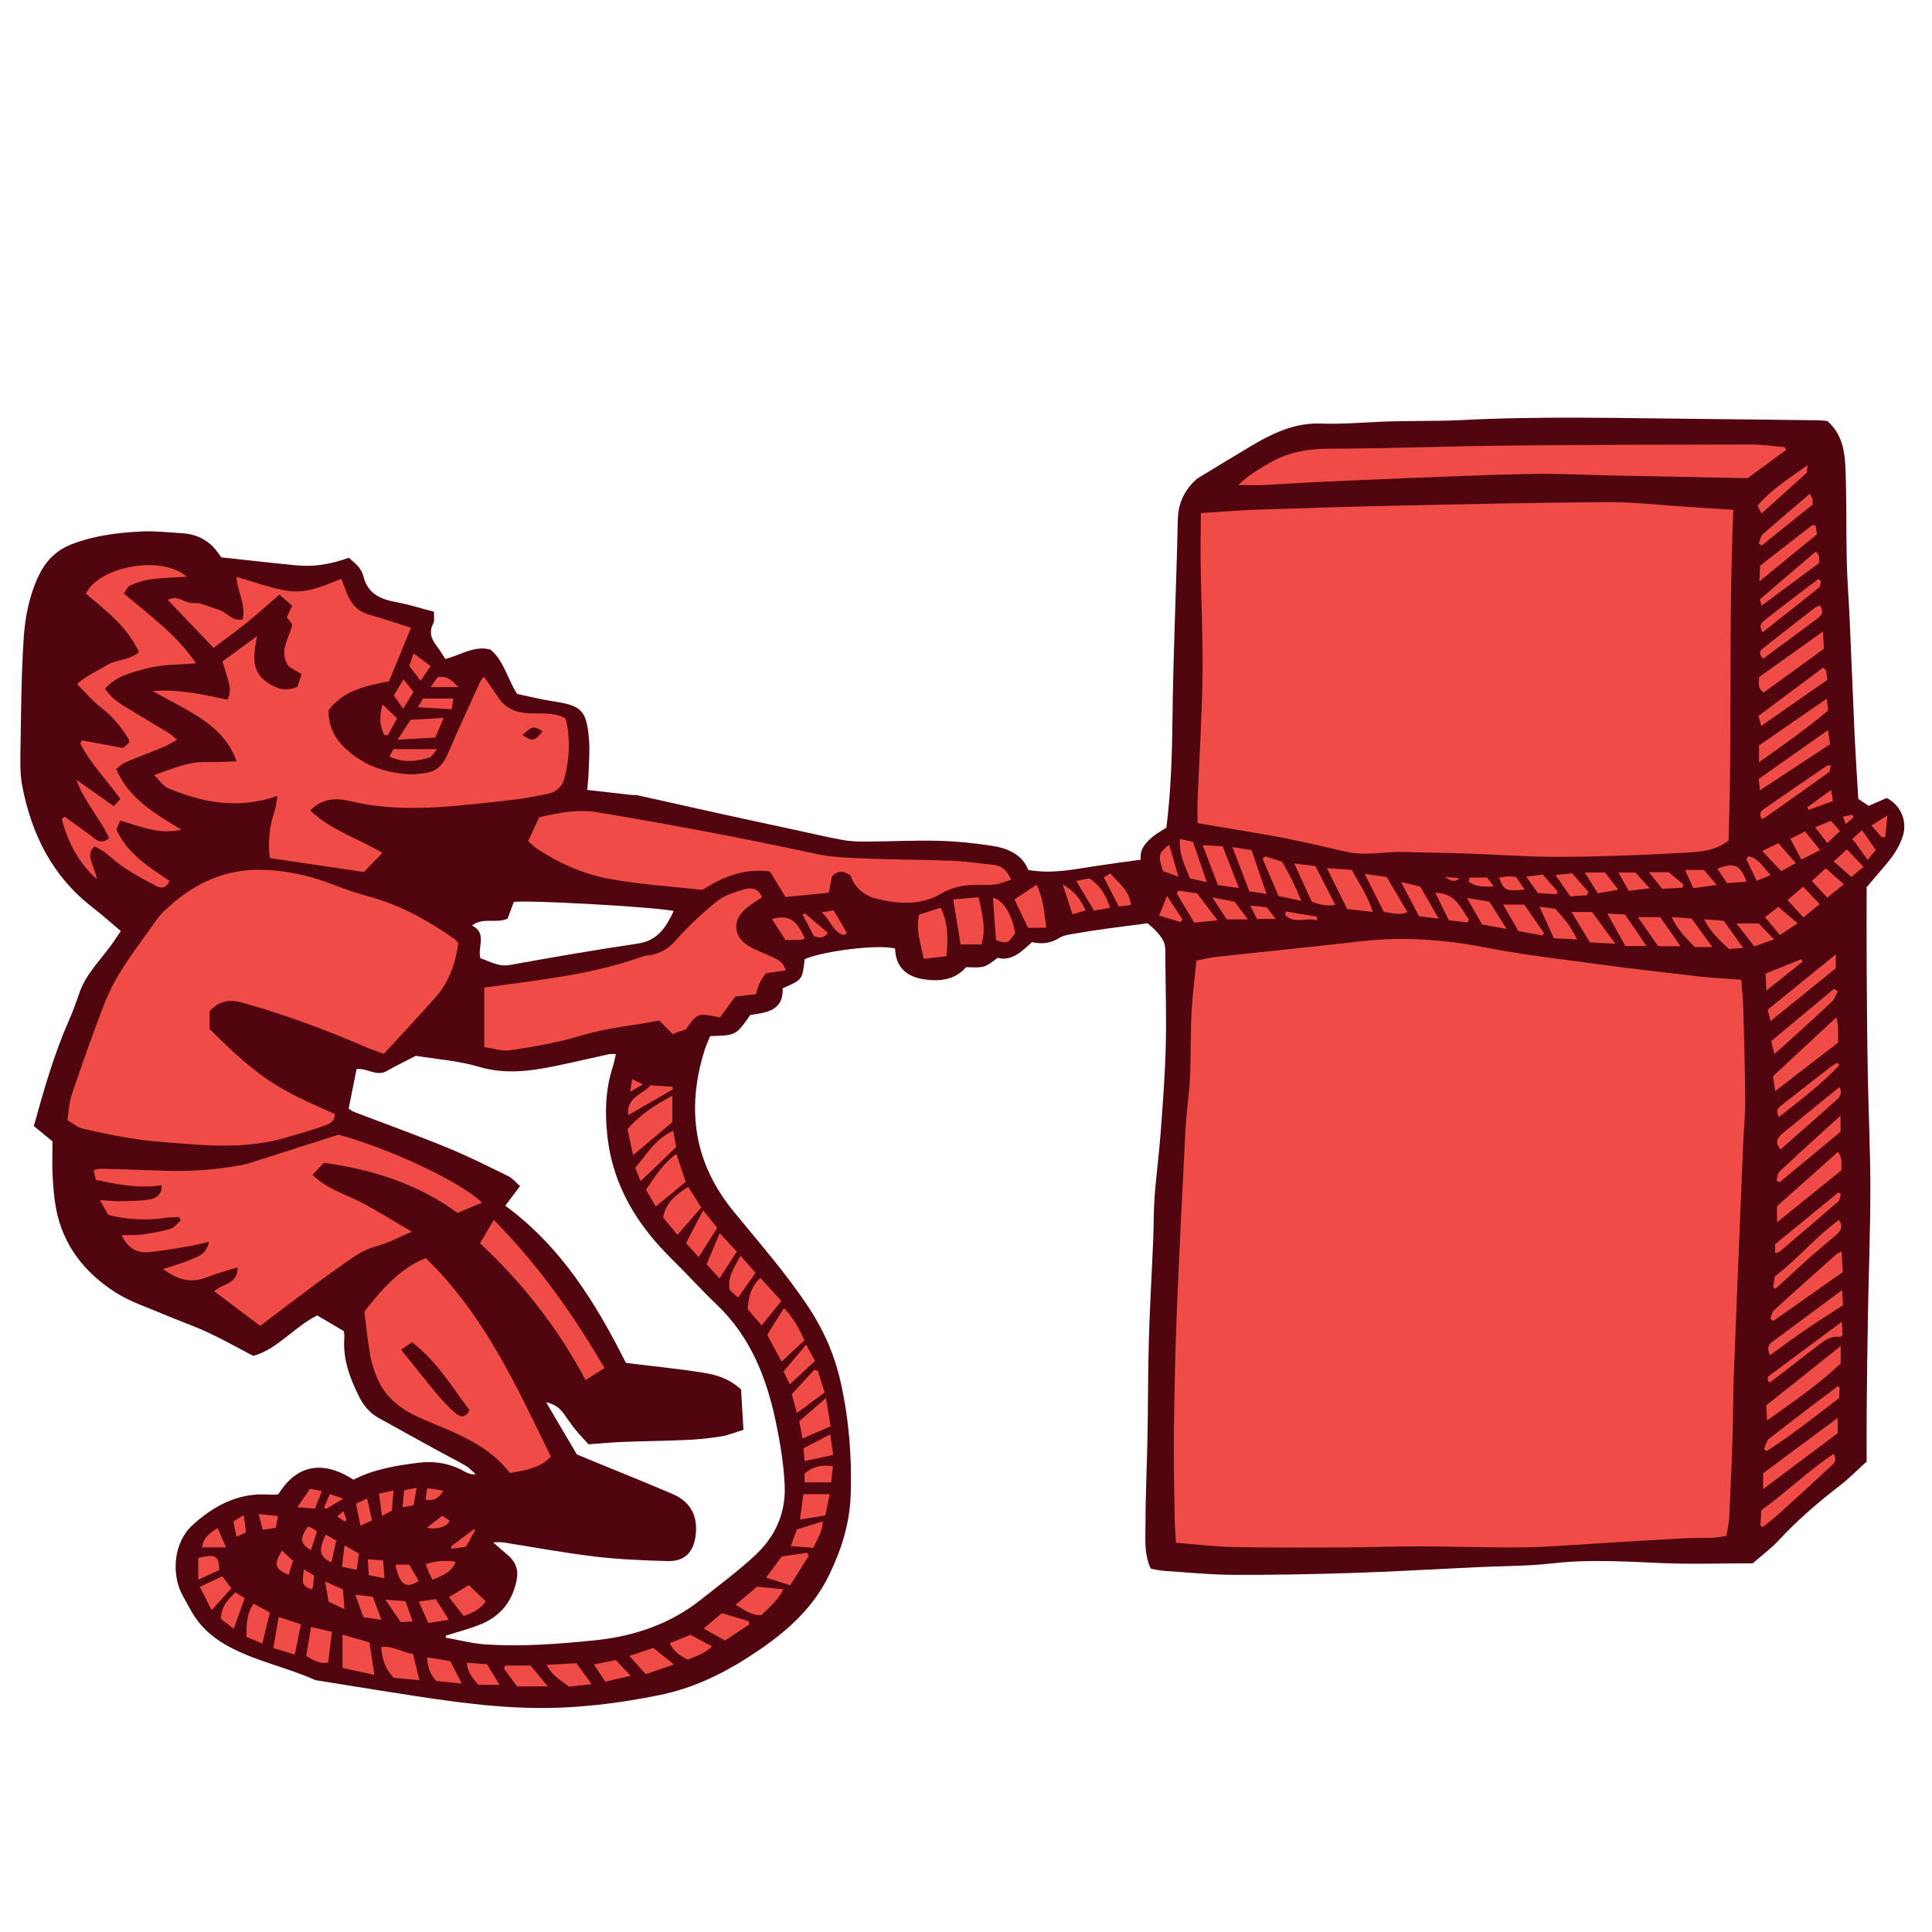 <svg version="1.1" id="svg" xmlns="http://www.w3.org/2000/svg" xmlns:xlink="http://www.w3.org/1999/xlink" x="0px" y="0px"
	 width="200px" height="200px" viewBox="0 0 200 200" enable-background="new 0 0 200 200" xml:space="preserve">
<path class="stroke" fill="#51050f"  fill-rule="evenodd" clip-rule="evenodd" d="M195.313,82.608c-0.569,0.248-1.193,0.518-1.868,0.811
	c-0.322-0.215-0.658-0.438-1.075-0.717c-0.131-2.27-0.285-4.548-0.391-6.827c-0.18-3.883-0.324-7.768-0.496-11.65
	c-0.092-2.055-0.258-4.107-0.306-6.163c-0.071-3.061-0.017-6.125-0.118-9.185c-0.064-1.917-0.241-3.853-1.896-5.297
	c-0.264-0.022-0.581-0.068-0.898-0.072c-4.024-0.05-8.049-0.103-12.071-0.14c-8.284-0.077-16.566-0.309-24.849,0.117
	c-2.421,0.124-4.851,0.067-7.274,0.133c-2.469,0.066-4.94,0.319-7.401,0.229c-1.775-0.065-3.336,0.395-4.878,1.103
	c-0.789,0.362-1.552,0.789-2.298,1.232c-1.803,1.07-3.589,2.167-5.586,3.377c-1.113,0.989-1.941,2.333-1.981,4.186
	c-0.146,6.867-0.474,13.731-0.552,20.6c-0.042,3.802-0.159,7.584-0.631,11.332c-0.488,0.318-0.977,0.579-1.397,0.922
	c-0.986,0.805-1.362,1.498-1.254,2.392c-1.603,0.22-3.205,0.437-4.804,0.68c-2.21,0.335-4.408,0.819-6.846,0.385
	c-0.631-1.646-2.171-2.258-3.84-2.512c-1.803-0.275-3.631-0.461-5.453-0.505c-2.462-0.061-4.93,0.065-7.395,0.08
	c-0.82,0.004-1.655-0.013-2.459-0.155c-1.527-0.269-3.038-0.632-4.555-0.959c-2.634-0.569-5.269-1.131-7.899-1.71
	c-2.946-0.649-5.888-1.316-8.833-1.967c-0.221-0.049-0.458-0.014-0.686-0.04c-1.485-0.166-2.97-0.336-4.535-0.515
	c0.052-0.615,0.127-1.197,0.145-1.781c0.035-1.184,0.143-2.378,0.033-3.551c-0.274-2.969-0.773-3.4-3.778-3.855
	c-1.257-0.19-2.493-0.509-3.656-0.751c-1.027-1.589-1.348-3.413-2.752-4.586c-1.685-0.469-3.081,0.582-4.68,0.961
	c-0.295-0.446-0.544-0.879-0.848-1.27c-0.572-0.733-0.896-1.463-0.401-2.395c0.15-0.281,0.053-0.692,0.077-1.216
	c-1.339-0.349-2.595-0.755-3.884-0.99c-1.641-0.3-2.98-0.867-3.42-2.675c-0.084-0.346-0.271-0.695-0.499-0.972
	c-0.298-0.363-0.683-0.655-1.005-0.954c-1.863,0.674-3.621,0.962-5.424,0.788c-2.547-0.247-5.09-0.54-7.775-0.828
	c-0.126-0.169-0.291-0.39-0.456-0.611c-0.912-1.22-2.159-1.802-3.651-1.891c-1.369-0.082-2.744-0.244-4.107-0.181
	c-2.466,0.115-4.906,0.416-7.254,1.31c-1.663,0.633-2.739,1.773-3.471,3.319c-0.973,2.058-1.391,4.283-1.535,6.506
	c-0.24,3.694-0.26,7.404-0.323,11.108c-0.022,1.37-0.079,2.776,0.179,4.108c0.965,4.998,3.117,9.348,7.248,12.543
	c1.002,0.775,1.947,1.624,2.956,2.472c-0.22,0.322-0.376,0.539-0.519,0.763c-1.227,1.917-3.022,3.451-3.785,5.68
	c-0.325,0.95-0.665,1.9-1.07,2.818c-1.535,3.479-2.574,7.117-3.632,10.923c0.677,0.557,1.363,1.121,1.932,1.588
	c0,1.247-0.046,2.392,0.013,3.529c0.06,1.142,0.145,2.292,0.354,3.413c0.72,3.834,2.979,6.665,6.169,8.705
	c1.523,0.974,3.31,1.543,4.992,2.26c1.516,0.646,3.077,1.185,4.57,1.876c1.533,0.71,3.008,1.548,4.687,2.423
	c2.568-0.717,4.197-2.995,6.628-4.186c0.914,0.539,1.849,1.091,2.756,1.626c0.021,0.283,0.059,0.465,0.044,0.644
	c-0.179,2.234,0.579,4.236,1.548,6.177c0.457,0.916,1.117,1.676,2.03,2.182c2.079,1.149,4.157,2.3,6.24,3.443
	c0.922,0.506,1.868,0.972,2.774,1.505c0.376,0.221,0.676,0.57,1.012,0.862c-0.503,0.037-0.836-0.102-1.148-0.277
	c-1.525-0.858-3.106-1.129-4.88-0.902c-2.285,0.292-4.521,0.659-6.628,1.741c-3.146-2.012-5.826-1.616-7.783,1.509
	c-0.204,0.033-0.25,0.047-0.295,0.046c-0.32-0.006-0.641-0.01-0.96-0.024c-3.049-0.134-5.521,1.248-7.647,3.194
	c-1.934,1.769-2.238,5.089-0.953,7.354c0.293,0.518,0.575,1.042,0.867,1.561c0.828,1.478,2.024,2.574,3.481,3.42
	c2.917,1.693,6.257,2.307,9.302,3.67c0.123,0.054,0.268,0.057,0.404,0.078c1.983,0.319,3.965,0.646,5.95,0.956
	c5.419,0.847,10.818,1.782,16.337,1.867c4.424,0.068,8.758-0.471,13.062-1.352c3.216-0.658,6.193-2.046,8.925-3.789
	c3.469-2.213,6.666-4.729,8.56-8.644c1.283-2.652,2.116-5.329,2.219-8.242c0.139-3.9-0.171-7.766-1.011-11.585
	c-0.615-2.797-1.704-5.356-3.289-7.774c-2.344-3.578-5.17-6.757-7.854-10.054c-4.089-5.02-4.876-10.583-2.97-16.646
	c0.161-0.514,0.393-1.007,0.573-1.463c2.684-0.077,2.684-0.077,4.152-2.184c1.644-0.252,3.463-0.417,3.358-2.77
	c2.043-0.881,2.043-0.881,2.277-3.014c2.068-0.871,7.671-1.554,9.363-1.096c0.048,1.83,1.096,2.887,2.903,3.172
	c1.691,0.266,3.296,0.093,4.442-1.246c1.901,0.07,1.914,0.067,3.265-0.966c1.511,0.396,2.517-0.702,3.569-1.621
	c1.029,0.22,1.94,0.122,2.812-0.436c0.367-0.236,0.854-0.321,1.297-0.399c1.172-0.207,2.347-0.39,3.524-0.552
	c1.44-0.198,2.885-0.376,4.325-0.569c0.317,0.273,0.675,0.582,0.991,0.93c0.319,0.352,0.634,0.774,0.756,1.219
	c0.142,0.515,0.085,1.089,0.091,1.638c0.025,3.018,0.12,6.038,0.04,9.054c-0.079,2.963-0.308,5.925-0.529,8.884
	c-0.163,2.183-0.458,4.355-0.622,6.538c-0.112,1.505-0.083,3.02-0.146,4.529c-0.145,3.428-0.35,6.855-0.448,10.285
	c-0.099,3.383-0.08,6.769-0.144,10.153c-0.055,2.974-0.206,5.946-0.205,8.92c0,1.526-0.18,3.105,0.543,4.654
	c0.436,0.079,0.875,0.202,1.32,0.231c2.418,0.159,4.838,0.404,7.258,0.415c4.164,0.017,8.329-0.065,12.491-0.201
	c4.251-0.139,8.501-0.394,12.751-0.595c2.604-0.123,5.224-0.099,7.807-0.396c3.711-0.426,7.396-0.193,11.102-0.031
	c3.193,0.14,6.396,0.029,9.588,0.029c0.922-0.807,1.892-1.517,2.693-2.382c1.934-2.09,4.076-3.929,6.326-5.664
	c1.002-0.774,1.895-1.691,2.775-2.488c0-1.922-0.015-3.656,0.003-5.389c0.032-3.25,0.07-6.5,0.129-9.75
	c0.079-4.388,0.249-8.775,0.251-13.163c0-3.933-0.195-7.865-0.266-11.799c-0.066-3.701-0.092-7.402-0.115-11.103
	c-0.019-2.787-0.004-5.573-0.004-8.259c0.688-0.805,1.249-1.462,1.812-2.12c0.837-0.979,1.601-2.002,1.962-3.269
	C197.435,84.958,196.754,83.343,195.313,82.608z M62.878,117.626c0.582,5.21,3.146,9.272,6.781,12.826
	c1.531,1.498,2.957,3.104,4.511,4.578c3.501,3.322,5.167,7.536,6.137,12.134c0.454,2.155,0.81,4.307,0.92,6.514
	c0.149,2.974-0.977,5.4-3.076,7.347c-1.739,1.613-3.661,3.031-5.521,4.514c-3.249,2.591-6.975,3.853-11.103,4.271
	c-3.742,0.379-7.474,0.663-11.224,0.423c-1.398-0.089-2.777-0.461-4.164-0.705c0.009-0.07,0.018-0.141,0.026-0.211
	c1.241-0.4,2.52-0.711,3.716-1.219c2.035-0.864,3.234-2.471,3.621-4.647c0.184-1.033-0.191-1.884-1.016-2.543
	c-0.412-0.331-0.8-0.691-1.44-1.248c0.56,0,0.796-0.03,1.022,0.005c3.164,0.494,6.315,1.087,9.493,1.467
	c2.495,0.299,5.019,0.401,7.532,0.47c1.767,0.048,2.678-0.865,2.914-2.616c0.271-2.009-0.505-3.524-2.363-4.32
	c-2.982-1.278-5.999-2.48-9-3.716c-0.295-0.122-0.588-0.248-0.926-0.391c-1.002-1.698-2.016-3.414-3.191-5.405
	c1.014,0.232,1.467,0.689,1.862,1.229c0.379,0.516,0.728,1.057,1.13,1.554c0.427,0.527,0.9,1.017,1.404,1.578
	c1.229-0.088,2.405-0.205,3.585-0.25c2.195-0.085,4.395-0.101,6.589-0.202c1.188-0.055,2.377-0.176,3.549-0.366
	c0.742-0.12,1.453-0.421,2.315-0.683c-0.091-1.547-0.174-2.938-0.247-4.173c-1.24-1.148-2.575-1.525-3.922-1.742
	c-2.255-0.362-4.533-0.587-6.801-0.87c-0.4-0.05-0.803-0.098-1.196-0.145c-3.139-6.229-6.713-12.037-12.489-16.269
	c0.497-0.66,0.953-1.265,1.529-2.03c-0.419-0.365-0.759-0.805-1.207-1.024c-2.092-1.026-4.179-2.077-6.333-2.958
	c-3.173-1.298-6.402-2.458-9.604-3.681c-0.165-0.063-0.31-0.178-0.602-0.351c0.272-1.35,0.548-2.718,0.826-4.102
	c1.112-0.127,2.06,0.815,3.129,0.198c0.908-0.525,1.861-0.977,3.004-1.569c2.063,0.341,4.379,0.498,6.549,1.141
	c2.632,0.78,5.15,0.466,7.711-0.048c1.928-0.388,3.841-0.849,5.763-1.268c0.167-0.036,0.349-0.005,0.687-0.005
	c-0.12,0.493-0.195,0.92-0.327,1.33C62.675,112.798,62.603,115.156,62.878,117.626z M48.86,95.801
	c1.194-0.881,2.535-0.166,3.681-0.702c0.214-0.57,0.437-1.161,0.647-1.723c1.072-0.242,14.651,0.506,16.557,0.931
	c-0.811,1.721-1.684,3.069-3.717,3.371c-4.432,0.659-8.849,1.422-13.258,2.219c-1.164,0.21-2.027-0.374-3.025-0.688
	C49.368,98.081,50.503,96.648,48.86,95.801z"/>
<path fill-rule="evenodd" clip-rule="evenodd" fill="#f04c47" class="fill" d="M47.444,97.633c-0.287,2.118-0.963,4.033-2.363,5.616
	c-1.723,1.949-3.508,3.843-5.339,5.841c-0.694-0.253-1.291-0.437-1.86-0.685c-4.149-1.806-8.389-3.363-12.742-4.6
	c-1.256-0.356-2.453-0.28-3.445,0.901c0,0.566,0,1.196,0,1.806c5.549,5.631,7.849,6.522,12.945,8.799
	c0.068,0.846-0.632,1.066-1.187,1.267c-1.2,0.436-2.441,0.758-3.665,1.129c-3.395,1.031-6.862,1.002-10.347,0.719
	c-1.733-0.141-3.475-0.233-5.192-0.482c-1.896-0.276-3.777-0.667-5.646-1.096c-0.548-0.125-1.027-0.548-1.637-0.89
	c0.16-0.941,0.194-1.875,0.484-2.721c1.095-3.199,2.2-6.399,3.441-9.543c1.064-2.697,2.826-5.006,4.513-7.341
	c0.481-0.666,0.916-1.389,1.499-1.954c2.778-2.697,5.973-4.393,9.999-4.357c2.76,0.025,5.335,0.638,7.869,1.638
	c1.103,0.436,2.239,0.803,3.385,1.113c3.273,0.884,6.169,2.512,8.925,4.431C47.188,97.301,47.262,97.426,47.444,97.633z"/>
<path fill-rule="evenodd" clip-rule="evenodd" fill="#f04c47" class="fill" d="M25.12,64.122c0.363-1.572-0.584-2.934-0.63-4.404
	c1.776,0.501,3.521,1.173,5.325,1.452c1.885,0.292,3.671-0.518,5.51-1.248c0.205,0.521,0.389,0.974,0.561,1.43
	c0.428,1.133,1.125,1.948,2.355,2.287c1.403,0.387,2.781,0.867,4.308,1.351c-0.772,1.876-1.532,3.718-2.285,5.547
	c-2.441,0.456-4.752,0.97-6.264,3c0.021,1.609,0.591,2.817,1.683,3.87c1.887,1.818,4.165,2.595,6.706,2.75
	c0.54,0.033,1.09-0.067,1.632-0.134c1.166-0.145,1.838-0.843,2.295-1.905c1.1-2.554,2.268-5.077,3.418-7.607
	c0.07-0.153,0.221-0.27,0.371-0.449c0.523,0.756,1.021,1.453,1.496,2.164c0.757,1.129,1.85,1.564,3.161,1.615
	c1.226,0.047,2.479-0.103,3.634,0.44c0.07,0.08,0.166,0.139,0.185,0.216c0.472,2.043,0.376,4.076-0.159,6.09
	c-0.231,0.874-0.849,1.406-1.725,1.588c-1.029,0.214-2.062,0.432-3.104,0.558c-2.224,0.27-4.451,0.52-6.682,0.709
	c-3.57,0.305-7.131,0.331-10.653-0.511c-1.473-0.352-2.892-0.307-4.142,0.97c2.127,2.04,4.897,2.858,7.471,4.387
	c-0.72,0.744-1.37,1.416-1.924,1.987c-3.317-0.494-6.468-0.963-9.725-1.448c-0.204-1.607-0.073-3.213,0.47-4.798
	c0.148-0.43,0.179-0.9,0.317-1.64c-4.09,1.426-7.756,0.696-11.329-0.792c-0.487-0.204-0.825-0.766-1.438-1.361
	c1.944-0.677,3.547-1.387,5.374-1.345c0.978,0.023,1.958-0.045,3.162-0.079c-0.723-2.055-2.081-3.331-3.594-4.37
	c-1.531-1.053-3.233-1.855-5.1-2.901c2.787-0.232,5.269,0.372,7.745,0.894c0.406-0.909,0.361-1.255-0.518-3.956
	c1.076-0.791,2.196-1.614,3.586-2.634c-0.396,1.996-0.647,3.622,1.034,4.788c0.974,0.674,1.935,0.993,3.148,0.46
	c0.127-0.389,0.265-0.811,0.423-1.297c-0.479-0.29-0.898-0.542-1.315-0.794c-1.114-1.521,0.024-2.876,0.357-4.352
	c-0.172-0.23-0.355-0.474-0.564-0.751c0.141-0.301,0.307-0.661,0.556-1.195c-0.395-0.342-0.798-0.69-1.333-1.154
	c-1.129,0.98-2.189,1.953-3.307,2.857c-1.131,0.915-2.316,1.761-3.507,2.659c-1.556-1.63-3.11-3.259-4.722-4.946
	c0.995-0.626,1.721,0.377,2.624,0.306c0.851-0.066,1.744,0.443,2.62,0.691C23.477,63.355,24.017,64.359,25.12,64.122z M54.11,76.079
	c0.983,0.713,1.235,0.659,2.054-0.358C55.272,75.122,55.104,75.147,54.11,76.079z"/>
<path fill-rule="evenodd" clip-rule="evenodd" fill="#f04c47" class="fill" d="M32.354,121.619c1.63,1.586,3.543,2.038,5.208,2.934
	c1.64,0.882,3.223,1.87,5.072,2.953c-1.353,0.569-2.438,1.173-3.603,1.478c-1.661,0.436-2.916,1.491-4.256,2.425
	c-1.422,0.993-2.803,2.047-4.193,3.085c-1.238,0.925-2.466,1.865-3.647,2.76c-1.584-1.191-3.133-2.356-4.752-3.574
	c0.741-0.793,2.486-0.725,2.411-2.482c-1.132,0.358-2.188,0.623-3.188,1.023c-1.62,0.646-3.023,0.278-4.517-0.852
	c0.988-0.33,1.888-0.572,2.738-0.931c0.79-0.333,1.742-0.556,2.011-1.889c-0.84,0.188-1.479,0.363-2.131,0.47
	c-1.393,0.229-2.785,0.491-4.189,0.61c-1.184,0.101-2.094-0.447-2.729-1.763c0.788-0.02,1.452,0.024,2.099-0.065
	c0.985-0.138,1.977-0.307,2.929-0.588c0.404-0.12,0.718-0.554,1.073-0.846c-0.045-0.124-0.09-0.249-0.134-0.373
	c-0.505,0.026-1.017,0.002-1.51,0.088c-1.606,0.281-4.136,0.17-5.837-0.33c-0.213-0.368-0.474-0.82-0.88-1.524
	c0.861,0.057,1.434,0.136,2.005,0.124c1.045-0.023,2.102-0.018,3.127-0.185c0.64-0.104,1.319-0.425,1.266-1.473
	c-2.333,0.359-4.545-0.065-6.81-0.558c-0.069-0.333-0.129-0.625-0.207-1.009c0.281-0.061,0.489-0.149,0.694-0.144
	c2.193,0.061,4.387,0.127,6.58,0.209c2.664,0.1,5.306-0.093,7.929-0.565c0.225-0.041,0.452-0.076,0.669-0.146
	c3.135-0.998,6.267-2.002,9.452-3.021c5.175,1.382,12.677,4.883,14.878,7.034c-0.89,0.372-1.705,0.713-2.546,1.064
	c-4.098-2.974-8.682-4.477-13.839-5.185C33.221,120.701,32.854,121.089,32.354,121.619z"/>
<path fill-rule="evenodd" clip-rule="evenodd" fill="#f04c47" class="fill" d="M78.886,92.882c-0.581,0.401-1.131,0.726-1.617,1.127
	c-1.506,1.249-1.4,2.946,0.271,3.942c0.702,0.418,1.493,0.685,2.235,1.039c0.604,0.289,1.29,0.496,1.556,1.464
	c-0.656,0.097-1.256,0.185-2.035,0.3c-0.148,0.215-0.414,0.524-0.593,0.877c-0.182,0.359-0.278,0.762-0.461,1.287
	c-0.69,0.08-1.394,0.162-2.126,0.247c-0.539,0.736-1.091,1.488-1.584,2.163c-2.318-0.485-2.318-0.485-3.542,1.244
	c-0.286,0.092-0.667,0.215-1.048,0.339c-0.089,0.058-0.179,0.115-0.268,0.173c-0.41-0.41-0.82-0.82-1.442-1.44
	c-2.44,0.504-5.339,0.719-8.153,1.581c-2.348,0.719-4.803,1.124-7.235,1.497c-0.893,0.137-1.859-0.215-2.708-0.332
	c0-2.204,0-4.188,0-6.159c5.633-0.775,11.14-1.336,16.389-3.215c0.338-0.121,0.722-0.11,1.074-0.199
	c0.943-0.24,1.68-0.69,2.367-1.476c1.289-1.47,2.742-2.819,4.264-4.049c0.751-0.606,1.781-0.922,2.733-1.206
	C77.641,91.884,78.446,91.833,78.886,92.882z"/>
<path fill-rule="evenodd" clip-rule="evenodd" fill="#f04c47" class="fill" d="M104.678,91.066c-0.628,0.196-1.12,0.422-1.634,0.491
	c-0.63,0.084-1.277,0.046-1.918,0.046c-1.299-0.001-2.521,0.209-3.676,0.894c-2.155,1.276-4.509,1.086-6.787,0.518
	c-1.184-0.295-2.196-1.122-2.615-2.379c-0.66-0.467-1.271-0.603-1.925,0.094c-0.092,0.462-0.197,0.991-0.336,1.687
	c-1.515,0.148-3.04,0.297-4.471,0.437c-0.621-1.011-1.138-1.854-1.621-2.64c-2.651-0.345-4.815,0.525-6.985,1.907
	c-3.108-0.349-6.355-0.547-9.535-1.121c-2.697-0.487-5.24-1.595-7.559-3.121c-0.298-0.196-0.547-0.466-0.941-0.808
	c0.382-0.825,0.754-1.63,1.148-2.481c1.987-0.426,3.91-0.856,6.04-0.5c7.578,1.266,15.122,2.68,22.632,4.309
	c1.725,0.374,3.534,0.408,5.311,0.481c2.922,0.12,5.848,0.106,8.77,0.225c1.453,0.059,2.899,0.282,4.347,0.44
	C103.724,89.632,104.237,90.102,104.678,91.066z"/>
<path fill-rule="evenodd" clip-rule="evenodd" fill="#f04c47" class="fill" d="M37.713,135.773c1.876-2.354,3.652-4.45,6.359-5.535
	c6.042,5.848,9.388,13.224,12.954,20.554c-1.13,1.197-2.66,1.414-4.244,1.699c-2.257-2.989-5.674-4.153-8.931-5.546
	c-2.044-0.874-3.793-2.025-4.728-4.111c-0.352-0.785-0.635-1.624-0.785-2.469C38.062,138.806,37.904,137.225,37.713,135.773z
	 M41.521,139.717c1.362,1.695,2.512,3.164,3.709,4.595c0.581,0.696,1.21,1.364,1.892,1.959c0.467,0.407,1.05,0.592,1.476-0.296
	c-1.811-2.403-3.357-5.045-5.943-7.028C42.247,139.223,41.885,139.47,41.521,139.717z"/>
<path fill-rule="evenodd" clip-rule="evenodd" fill="#f04c47" class="fill" d="M12.448,84.947c-0.19,0.423-0.312,0.695-0.404,0.899
	c1.143,2.563,3.376,3.891,5.503,5.347c-0.336,0.785-0.872,0.786-1.388,0.519c-1.09-0.566-2.174-1.155-3.204-1.823
	c-0.764-0.495-1.43-1.141-2.159-1.693c-0.312-0.235-0.675-0.401-0.977-0.576c-0.722,0.577-0.481,1.172-0.306,1.729
	c0.174,0.545,0.42,1.068,0.505,1.663c-1.897-1.699-2.994-3.83-3.62-6.222c0.094-0.087,0.188-0.174,0.282-0.262
	c0.908,0.659,1.818,1.317,2.728,1.976c0.53,0.384,1.017,0.998,1.896,0.255c-0.959-2.086-2.613-3.776-3.382-6.027
	c1.268,0.893,2.534,1.785,3.863,2.722c0.271-0.289,0.468-0.5,0.683-0.729c-1.394-1.991-3.128-3.655-4.164-5.788
	c0.061-0.097,0.122-0.194,0.183-0.292c1.366,0.253,2.733,0.506,4.24,0.785c0.182-0.155,0.438-0.378,0.686-0.592
	c-0.081-0.217-0.106-0.355-0.177-0.465c-0.749-1.156-1.582-2.215-2.706-3.068c-0.898-0.68-1.633-1.574-2.561-2.491
	c0.994-0.893,2.094-1.334,3.075-1.95c0.995-0.622,2.324-0.461,3.338-1.37c-1.233-2.65-3.433-4.304-5.483-6.023
	c1.278-2.825,7.847-4.077,10.438-1.766c-1.198,0.076-2.404,0.094-3.594,0.248c-0.761,0.097-1.525,0.323-2.229,0.627
	c-0.324,0.141-0.509,0.606-0.702,0.855c2.726,2.312,5.487,4.271,7.479,7.229c-1.787,0.163-3.498,0.104-5.079,0.526
	c-1.5,0.4-3.166,0.755-4.342,2.114c0.633,0.917,1.377,1.432,2.157,1.903c1.486,0.898,2.979,1.787,4.462,2.694
	c0.263,0.161,0.481,0.395,0.836,0.69c-0.533,0.285-0.95,0.55-1.398,0.736c-1.309,0.543-2.638,1.038-3.941,1.59
	c-0.342,0.145-0.623,0.432-0.97,0.68c1.348,3.122,4.036,4.626,6.762,6.289C16.447,86.424,14.541,85.55,12.448,84.947z"/>
<path fill-rule="evenodd" clip-rule="evenodd" fill="#f04c47" class="fill" d="M49.687,128.704c0.469-0.793,0.901-1.523,1.431-2.417
	c4.59,4.639,8.194,9.754,11.46,15.331c-0.681,0.433-1.268,0.807-1.959,1.246C57.753,137.494,54.167,132.879,49.687,128.704z"/>
<path fill-rule="evenodd" clip-rule="evenodd" fill="#f04c47" class="fill" d="M69.599,116.165c-1.363,1.146-2.632,2.212-4.063,3.416
	c-0.208-0.968-0.392-1.832-0.579-2.705c1.314-1.48,2.83-2.482,4.643-3.447C69.599,114.53,69.599,115.406,69.599,116.165z"/>
<path fill-rule="evenodd" clip-rule="evenodd" fill="#f04c47" class="fill" d="M95.628,99.265c-0.332-1.656-0.851-3.04-0.479-4.589
	c0.764-0.245,1.443-0.462,2.223-0.711c0.799,1.601,0.78,3.233,0.601,5.02C97.237,99.071,96.542,99.155,95.628,99.265z"/>
<path fill-rule="evenodd" clip-rule="evenodd" fill="#f04c47" class="fill" d="M98.678,93.106c0.872-0.073,1.698-0.144,2.622-0.222
	c0.357,1.673,0.812,3.173,0.295,4.888c-0.74,0-1.425,0-2.154,0C99.19,96.245,98.958,94.822,98.678,93.106z"/>
<path fill-rule="evenodd" clip-rule="evenodd" fill="#f04c47" class="fill" d="M79.43,138.181c0.561-0.903,1.104-1.778,1.723-2.771
	c0.987,1.027,1.567,2.122,2.126,3.335c-0.77,0.715-1.522,1.416-2.376,2.21C80.392,139.995,79.919,139.104,79.43,138.181z"/>
<path fill-rule="evenodd" clip-rule="evenodd" fill="#f04c47" class="fill" d="M70.981,122.343c-1.021,0.844-1.989,1.645-3.1,2.562
	c-0.332-0.577-0.651-1.132-1.005-1.747c0.92-1.338,1.716-2.671,3.136-3.707C70.358,120.485,70.642,121.329,70.981,122.343z"/>
<path fill-rule="evenodd" clip-rule="evenodd" fill="#f04c47" class="fill" d="M72.592,125.002c-0.863,0.993-1.601,1.841-2.46,2.83
	c-0.517-0.625-1.014-1.228-1.488-1.804c0.285-1.584,1.36-2.361,2.595-3.173C71.717,123.614,72.144,124.291,72.592,125.002z"/>
<path fill-rule="evenodd" clip-rule="evenodd" fill="#f04c47" class="fill" d="M38.753,173.386c-1.191-0.262-2.189-0.48-3.295-0.723
	c0-1.162,0-2.179,0-3.446c1.058,0.305,1.947,0.562,2.786,0.805C38.415,171.149,38.563,172.132,38.753,173.386z"/>
<path fill-rule="evenodd" clip-rule="evenodd" fill="#f04c47" class="fill" d="M78.846,137.205c-0.505-0.585-0.944-1.093-1.438-1.664
	c0.044-1.16,0.277-2.258,1.299-3.259c0.774,0.848,1.469,1.61,2.18,2.39C80.207,135.516,79.589,136.283,78.846,137.205z"/>
<path fill-rule="evenodd" clip-rule="evenodd" fill="#f04c47" class="fill" d="M40.779,173.695c-0.903-0.901-1.223-1.943-1.325-3.188
	c1.24-0.18,2.182,0.584,3.301,0.703c0.219,0.903,0.418,1.723,0.66,2.721C42.474,173.847,41.678,173.775,40.779,173.695z"/>
<path fill-rule="evenodd" clip-rule="evenodd" fill="#f04c47" class="fill" d="M105.017,93.11c0.809-0.539,1.508-1.005,2.294-1.529
	c0.671,1.417,0.802,2.876,0.989,4.46c-0.698,0-1.283,0-1.881,0C105.913,94.985,105.467,94.05,105.017,93.11z"/>
<path fill-rule="evenodd" clip-rule="evenodd" fill="#f04c47" class="fill" d="M76.139,166.13c0.78-0.655,1.464-1.229,2.237-1.879
	c0.809,0.081,1.688,0.169,2.724,0.273c-0.602,1.216-1.507,1.879-2.263,2.662C77.763,167.27,77.053,166.631,76.139,166.13z"/>
<path fill-rule="evenodd" clip-rule="evenodd" fill="#f04c47" class="fill" d="M69.69,117.056c0.121,0.668,0.217,1.196,0.306,1.687
	c-1.208,1.16-2.37,2.275-3.682,3.535c-0.2-0.499-0.369-0.919-0.559-1.394C66.95,119.535,67.776,117.928,69.69,117.056z"/>
<path fill-rule="evenodd" clip-rule="evenodd" fill="#f04c47" class="fill" d="M83.739,161.022c-0.633,1.01-1.266,2.02-1.933,3.087
	c-0.86-0.271-1.576-0.495-2.503-0.786c0.604-0.817,1.096-1.483,1.619-2.194c0.885-0.13,1.752-0.258,2.618-0.386
	C83.606,160.836,83.673,160.93,83.739,161.022z"/>
<path fill-rule="evenodd" clip-rule="evenodd" fill="#f04c47" class="fill" d="M84.667,141.914c0.228,0.722,0.456,1.444,0.707,2.24
	c-0.934,0.686-1.828,1.343-2.875,2.111c-0.201-0.727-0.361-1.308-0.535-1.938c0.814-0.883,1.572-1.704,2.329-2.524
	C84.418,141.84,84.542,141.877,84.667,141.914z"/>
<path fill-rule="evenodd" clip-rule="evenodd" fill="#f04c47" class="fill" d="M31.149,168.146c-0.219,1.095-0.403,2.016-0.628,3.136
	c-0.716-0.216-1.375-0.414-2.221-0.668c0.179-1.072,0.345-2.061,0.541-3.231C29.728,167.675,30.391,167.895,31.149,168.146z"/>
<path fill-rule="evenodd" clip-rule="evenodd" fill="#f04c47" class="fill" d="M85.503,144.73c0.201,1.211,0.344,2.074,0.484,2.924
	c-1.007,0.436-1.869,0.809-2.912,1.259c-0.118-0.62-0.215-1.127-0.341-1.788C83.57,146.403,84.406,145.679,85.503,144.73z"/>
<path fill-rule="evenodd" clip-rule="evenodd" fill="#f04c47" class="fill" d="M31.701,171.432c0.167-1.008,0.318-1.926,0.498-3.008
	c0.847,0.199,1.49,0.35,2.161,0.507c-0.133,1.091-0.255,2.098-0.385,3.175C33.183,172.282,32.522,171.92,31.701,171.432z"/>
<path fill-rule="evenodd" clip-rule="evenodd" fill="#f04c47" class="fill" d="M72.783,125.291c0.637,0.785,1.031,1.271,1.466,1.809
	c-0.621,0.983-1.221,1.931-1.924,3.042c-0.441-0.493-0.814-0.908-1.306-1.455C71.567,127.631,72.1,126.607,72.783,125.291z"/>
<path fill-rule="evenodd" clip-rule="evenodd" fill="#f04c47" class="fill" d="M103.107,97.338c-0.11-1.521-0.213-2.945-0.317-4.402
	c1.066,0.205,2.008,1.798,2.293,3.669C104.306,97.698,104.306,97.698,103.107,97.338z"/>
<path fill-rule="evenodd" clip-rule="evenodd" fill="#f04c47" class="fill" d="M73.144,130.886c0.424-1.011,0.839-2.001,1.357-3.238
	c0.714,0.772,1.248,1.349,1.768,1.909c-0.596,0.928-1.133,1.767-1.785,2.783C74.042,131.861,73.636,131.42,73.144,130.886z"/>
<path fill-rule="evenodd" clip-rule="evenodd" fill="#f04c47" class="fill" d="M77.556,168.174c-0.823,0.542-1.646,1.084-2.509,1.653
	c-0.71-0.402-1.373-0.778-2.202-1.246c0.652-0.552,1.217-1.03,1.88-1.592c0.911,0.275,1.847,0.557,2.782,0.838
	C77.522,167.942,77.539,168.058,77.556,168.174z"/>
<path fill-rule="evenodd" clip-rule="evenodd" fill="#f04c47" class="fill" d="M61.248,174.338c-0.975,0.11-1.678,0.19-2.349,0.266
	c-0.815-0.67-1.741-1.093-2.306-2.261c1.143-0.063,2.103-0.115,3.075-0.167C60.173,172.864,60.619,173.476,61.248,174.338z"/>
<path fill-rule="evenodd" clip-rule="evenodd" fill="#f04c47" class="fill" d="M45.937,74.316c-0.33,0.771-0.574,1.34-0.871,2.033
	c-1.187,0.066-2.371,0.133-3.903,0.219c0.576-0.881,0.954-1.459,1.34-2.049C43.63,74.453,44.659,74.392,45.937,74.316z"/>
<path fill-rule="evenodd" clip-rule="evenodd" fill="#f04c47" class="fill" d="M26.254,166.011c0.591,0.321,1.133,0.615,1.681,0.912
	c-0.257,1.056-0.498,2.045-0.784,3.214c-0.55-0.229-1.094-0.456-1.644-0.685C25.515,168.2,25.517,167.091,26.254,166.011z"/>
<path fill-rule="evenodd" clip-rule="evenodd" fill="#f04c47" class="fill" d="M46.473,165.334c0.735-0.447,1.311-0.797,2.054-1.249
	c0.559,0.532,1.129,1.077,1.763,1.682c-0.578,0.843-1.343,1.166-2.284,1.53C47.497,166.648,47.017,166.03,46.473,165.334z"/>
<path fill-rule="evenodd" clip-rule="evenodd" fill="#f04c47" class="fill" d="M52.313,172.416c0.882,0,1.764,0,2.61,0
	c0.582,0.704,1.146,1.386,1.788,2.161c-1.032,0-2.032,0-3.188,0c-0.427-0.578-0.898-1.218-1.369-1.858
	C52.208,172.619,52.261,172.517,52.313,172.416z"/>
<path fill-rule="evenodd" clip-rule="evenodd" fill="#f04c47" class="fill" d="M85.894,154.67c-0.169,0.822-0.303,1.477-0.454,2.212
	c-0.837,0.134-1.616,0.259-2.63,0.421c0.137-0.985,0.244-1.765,0.362-2.633C84.077,154.67,84.874,154.67,85.894,154.67z"/>
<path fill-rule="evenodd" clip-rule="evenodd" fill="#f04c47" class="fill" d="M65.151,171.424c0.978-0.331,1.701-0.575,2.47-0.834
	c0.677,0.542,1.337,1.069,2.143,1.714c-1.032,0.355-1.917,0.66-2.916,1.004C66.322,172.723,65.822,172.169,65.151,171.424z"/>
<path fill-rule="evenodd" clip-rule="evenodd" fill="#f04c47" class="fill" d="M71.473,169.235c0.737,0.394,1.411,0.754,2.224,1.189
	c-0.73,0.773-1.635,1.009-2.507,1.379c-0.716-0.399-1.442-0.748-1.853-1.708C70.089,169.792,70.784,169.512,71.473,169.235z"/>
<path fill-rule="evenodd" clip-rule="evenodd" fill="#f04c47" class="fill" d="M76.655,129.989c0.685,0.778,1.15,1.308,1.562,1.776
	c-0.643,0.908-1.205,1.705-1.813,2.566c-0.302-0.273-0.597-0.541-0.856-0.776C75.265,132.198,75.997,131.27,76.655,129.989z"/>
<path fill-rule="evenodd" clip-rule="evenodd" fill="#f04c47" class="fill" d="M111.409,91.192c0.582-0.114,1.005-0.198,1.369-0.269
	c1.114,0.761,1.719,1.743,2.133,3.045c-0.586,0.11-1.104,0.208-1.655,0.311C112.647,93.263,112.075,92.306,111.409,91.192z"/>
<path fill-rule="evenodd" clip-rule="evenodd" fill="#f04c47" class="fill" d="M44.206,171.567c0.899,0.147,1.644,0.27,2.418,0.396
	c0.367,0.728,0.713,1.411,1.176,2.327c-0.987-0.104-1.797-0.188-2.648-0.278C44.544,173.354,44.261,172.597,44.206,171.567z"/>
<path fill-rule="evenodd" clip-rule="evenodd" fill="#f04c47" class="fill" d="M81.115,141.969c0.802-0.95,1.493-1.77,2.34-2.772
	c0.365,0.67,0.629,1.154,0.916,1.681c-0.877,0.818-1.689,1.576-2.614,2.439C81.525,142.83,81.345,142.451,81.115,141.969z"/>
<path fill-rule="evenodd" clip-rule="evenodd" fill="#f04c47" class="fill" d="M23.944,164.42c-0.68,0.757-1.279,1.424-2.037,2.268
	c-0.414-0.822-0.768-1.523-1.218-2.418c0.812-0.383,1.517-0.716,2.321-1.097C23.358,163.638,23.642,164.016,23.944,164.42z"/>
<path fill-rule="evenodd" clip-rule="evenodd" fill="#f04c47" class="fill" d="M85.165,157.496c0,1.123-0.6,1.832-0.963,2.74
	c-0.767-0.062-1.475-0.117-2.334-0.186c0.231-0.642,0.42-1.167,0.623-1.726C83.333,158.063,84.155,157.808,85.165,157.496z"/>
<path fill-rule="evenodd" clip-rule="evenodd" fill="#f04c47" class="fill" d="M67.323,112.346c0.828,0.057,1.564,0.107,2.299,0.157
	c0.011,0.09,0.021,0.18,0.03,0.271c-1.498,0.864-2.996,1.729-4.624,2.667C64.838,113.514,66.563,113.319,67.323,112.346z"/>
<path fill-rule="evenodd" clip-rule="evenodd" fill="#f04c47" class="fill" d="M50.413,172.279c0.449,0.738,0.82,1.35,1.297,2.132
	c-0.795,0-1.43,0-2.192,0c-0.435-0.57-1.11-1.128-1.192-2.285C49.058,172.18,49.701,172.227,50.413,172.279z"/>
<path fill-rule="evenodd" clip-rule="evenodd" fill="#f04c47" class="fill" d="M86.249,150.619c-1.132,0.239-2,0.423-2.955,0.625
	c-0.035-0.405-0.069-0.793-0.114-1.316c0.868-0.455,1.722-0.902,2.763-1.448C86.067,149.357,86.159,149.997,86.249,150.619z"/>
<path fill-rule="evenodd" clip-rule="evenodd" fill="#f04c47" class="fill" d="M22.88,167.608c-0.014-1.299,0.718-1.986,1.484-2.767
	c0.35,0.215,0.681,0.419,0.968,0.596c-0.376,1.054-0.72,2.021-1.13,3.173C23.737,168.258,23.272,167.906,22.88,167.608z"/>
<path fill-rule="evenodd" clip-rule="evenodd" fill="#f04c47" class="fill" d="M79.909,95.144c1.684-0.499,2.566,0.065,3.393,1.986
	c-0.11,0.057-0.221,0.16-0.335,0.165c-0.497,0.019-0.995,0.008-1.663,0.008C80.896,96.671,80.44,95.966,79.909,95.144z"/>
<path fill-rule="evenodd" clip-rule="evenodd" fill="#f04c47" class="fill" d="M61.478,172.304c0.846-0.169,1.496-0.3,2.279-0.456
	c0.432,0.462,0.887,0.947,1.527,1.63c-0.998,0.231-1.771,0.411-2.621,0.608C62.265,173.488,61.927,172.979,61.478,172.304z"/>
<path fill-rule="evenodd" clip-rule="evenodd" fill="#f04c47" class="fill" d="M40.306,78.311c0.162-0.287,0.284-0.504,0.428-0.76
	c1.426,0,2.812,0,4.511,0c-0.358,0.414-0.521,0.785-0.773,0.862C43.116,78.826,41.747,79.004,40.306,78.311z"/>
<path fill-rule="evenodd" clip-rule="evenodd" fill="#f04c47" class="fill" d="M45.108,165.535c0.459,0.729,0.844,1.34,1.352,2.148
	c-0.747,0.114-1.37,0.21-2.124,0.325c-0.334-0.748-0.632-1.417-0.984-2.209C44.062,165.692,44.546,165.62,45.108,165.535z"/>
<path fill-rule="evenodd" clip-rule="evenodd" fill="#f04c47" class="fill" d="M117.06,93.695c-0.445,0.05-0.832,0.093-1.248,0.14
	c-0.525-1.021-1.016-1.977-1.547-3.009c0.206-0.125,0.416-0.253,0.68-0.414C115.772,91.429,116.942,92.15,117.06,93.695z"/>
<path fill-rule="evenodd" clip-rule="evenodd" fill="#f04c47" class="fill" d="M86.039,153.457c-0.962,0-1.814,0-2.749,0c0-0.313,0-0.609,0-0.919
	c0.822-0.696,1.738-0.939,2.936-0.749C86.161,152.375,86.103,152.888,86.039,153.457z"/>
<path fill-rule="evenodd" clip-rule="evenodd" fill="#f04c47" class="fill" d="M39.49,167.695c-0.697-0.106-1.208-0.184-1.863-0.283
	c-0.247-0.675-0.503-1.371-0.857-2.337c0.778,0.097,1.284,0.16,1.826,0.227C38.88,166.062,39.144,166.765,39.49,167.695z"/>
<path fill-rule="evenodd" clip-rule="evenodd" fill="#f04c47" class="fill" d="M20.522,163.53c0-0.936,0-1.612,0-2.251
	c1.791-0.44,2.167-0.222,2.178,1.251C22.097,162.807,21.452,163.103,20.522,163.53z"/>
<path fill-rule="evenodd" clip-rule="evenodd" fill="#f04c47" class="fill" d="M47.155,161.659c-0.249,0.823-0.842,1.282-2.383,1.869
	c-0.133-0.258-0.283-0.522-0.406-0.799c-0.105-0.236-0.178-0.486-0.294-0.812C45.13,161.556,46.121,161.523,47.155,161.659z"/>
<path fill-rule="evenodd" clip-rule="evenodd" fill="#f04c47" class="fill" d="M40.94,161.974c0.529,0,0.968,0,1.424,0
	c0.347,0.591,0.665,1.134,0.983,1.677C42.042,164.522,41.349,164.072,40.94,161.974z"/>
<path fill-rule="evenodd" clip-rule="evenodd" fill="#f04c47" class="fill" d="M41.485,167.926c-0.5-0.731-0.948-1.387-1.591-2.327
	c0.915,0.066,1.476,0.107,2.082,0.151c0.241,0.686,0.462,1.315,0.738,2.105C42.233,167.883,41.863,167.904,41.485,167.926z"/>
<path fill-rule="evenodd" clip-rule="evenodd" fill="#f04c47" class="fill" d="M33.657,163.708c0.842,0.378,1.328,0.597,1.842,0.827
	c0.052,0.663,0.101,1.274,0.162,2.057c-0.61-0.295-1.082-0.522-1.645-0.795C33.915,165.207,33.812,164.608,33.657,163.708z"/>
<path fill-rule="evenodd" clip-rule="evenodd" fill="#f04c47" class="fill" d="M43.259,73.216c0.229-0.395,0.379-0.656,0.521-0.9
	c1.056,0,2.046,0,3.159,0c-0.074,0.437-0.131,0.769-0.189,1.106C45.593,73.354,44.536,73.292,43.259,73.216z"/>
<path fill-rule="evenodd" clip-rule="evenodd" fill="#f04c47" class="fill" d="M112.387,94.246c-0.448,0.132-0.822,0.243-1.365,0.404
	c-0.324-0.994-0.621-1.903-1.009-3.088C111.303,92.275,111.87,93.157,112.387,94.246z"/>
<path fill-rule="evenodd" clip-rule="evenodd" fill="#f04c47" class="fill" d="M34.308,161.741c-1.26-0.614-1.377-1.242-0.58-2.875
	c0.341,0.192,0.677,0.381,1.077,0.608C34.632,160.258,34.474,160.985,34.308,161.741z"/>
<path fill-rule="evenodd" clip-rule="evenodd" fill="#f04c47" class="fill" d="M39.775,76.068c-0.473-0.937-0.527-1.909-0.169-3.14
	c0.553,0.529,0.994,0.951,1.497,1.433c-0.346,0.631-0.659,1.204-0.973,1.777C40.013,76.115,39.894,76.091,39.775,76.068z"/>
<path fill-rule="evenodd" clip-rule="evenodd" fill="#f04c47" class="fill" d="M22.536,158.18c0.312,0.729,0.554,1.293,0.857,2.002
	c-0.9,0-1.645,0-2.469,0C21.02,159.246,21.641,158.736,22.536,158.18z"/>
<path fill-rule="evenodd" clip-rule="evenodd" fill="#f04c47" class="fill" d="M35.403,162.187c0.097-0.808,0.168-1.404,0.264-2.202
	c0.613,0.344,1.028,0.577,1.496,0.839c-0.076,0.552-0.144,1.034-0.234,1.695C36.429,162.41,36.024,162.322,35.403,162.187z"/>
<path fill-rule="evenodd" clip-rule="evenodd" fill="#f04c47" class="fill" d="M42.805,71.617c-0.348,0.573-0.628,1.035-1.063,1.754
	c-0.373-0.527-0.651-0.92-0.974-1.376c0.283-0.473,0.604-1.01,1.001-1.671C42.139,70.787,42.437,71.159,42.805,71.617z"/>
<path fill-rule="evenodd" clip-rule="evenodd" fill="#f04c47" class="fill" d="M43.533,70.469c-0.478-0.628-0.8-1.051-1.161-1.527
	c0.13-0.383,0.254-0.75,0.44-1.302c0.633,0.468,1.147,0.849,1.771,1.311C44.24,69.447,43.947,69.87,43.533,70.469z"/>
<path fill-rule="evenodd" clip-rule="evenodd" fill="#f04c47" class="fill" d="M32.092,154.114c0.476,0.095,0.772,0.153,1.228,0.244
	c-0.246,0.623-0.457,1.157-0.718,1.819c-0.509-0.042-1.015-0.084-1.814-0.151C31.308,155.263,31.673,154.728,32.092,154.114z"/>
<path fill-rule="evenodd" clip-rule="evenodd" fill="#f04c47" class="fill" d="M39.667,161.538c0.047,0.66,0.08,1.149,0.129,1.842
	c-0.596-0.117-1.082-0.213-1.621-0.319c-0.034-0.559-0.061-1.001-0.1-1.648C38.667,161.459,39.149,161.497,39.667,161.538z"/>
<path fill-rule="evenodd" clip-rule="evenodd" fill="#f04c47" class="fill" d="M39.237,154.615c0.549-0.117,0.964-0.205,1.501-0.32
	c-0.062,0.757-0.114,1.373-0.174,2.088c-0.271,0.146-0.566,0.305-1.023,0.55C39.431,156.09,39.34,155.402,39.237,154.615z"/>
<path fill-rule="evenodd" clip-rule="evenodd" fill="#f04c47" class="fill" d="M37.311,157.929c-0.18-0.907-0.31-1.556-0.452-2.275
	c0.416-0.19,0.725-0.331,1.148-0.523c0.177,0.802,0.33,1.493,0.501,2.266C38.161,157.551,37.852,157.688,37.311,157.929z"/>
<path fill-rule="evenodd" clip-rule="evenodd" fill="#f04c47" class="fill" d="M83.315,94.54c0.786,0.668,1.572,1.337,2.393,2.035
	c-0.448,0.6-0.904,0.503-1.458,0.339c-0.378-0.728-0.771-1.482-1.163-2.237C83.163,94.631,83.239,94.585,83.315,94.54z"/>
<path fill-rule="evenodd" clip-rule="evenodd" fill="#f04c47" class="fill" d="M87.387,96.808c-1.178-0.291-1.376-1.562-2.342-2.359
	c0.549-0.095,0.876-0.151,1.243-0.215c0.482,0.812,0.934,1.574,1.386,2.337C87.577,96.65,87.482,96.729,87.387,96.808z"/>
<path fill-rule="evenodd" clip-rule="evenodd" fill="#f04c47" class="fill" d="M29.188,160.508c0.422,0.398,0.771,0.728,1.137,1.072
	c-0.162,0.528-0.302,0.985-0.445,1.45C28.452,162.423,28.312,161.973,29.188,160.508z"/>
<path fill-rule="evenodd" clip-rule="evenodd" fill="#f04c47" class="fill" d="M32.812,158.552c-0.231,0.714-0.422,1.307-0.615,1.903
	c-1.125-0.584-1.212-1.265-0.295-2.434c0.141,0.058,0.305,0.106,0.449,0.189C32.503,158.298,32.636,158.42,32.812,158.552z"/>
<path fill-rule="evenodd" clip-rule="evenodd" fill="#f04c47" class="fill" d="M28.767,156.942c-0.098,0.564-0.148,0.859-0.212,1.219
	c-0.432,0.063-0.821,0.121-1.361,0.2c-0.13-0.493-0.247-0.942-0.427-1.63C27.513,156.809,28.05,156.866,28.767,156.942z"/>
<path fill-rule="evenodd" clip-rule="evenodd" fill="#f04c47" class="fill" d="M42.813,155.82c-0.406,0.072-0.698,0.125-1.146,0.204
	c0.065-0.651,0.117-1.17,0.175-1.757c0.408-0.082,0.736-0.147,1.289-0.258C43.014,154.682,42.925,155.187,42.813,155.82z"/>
<path fill-rule="evenodd" clip-rule="evenodd" fill="#f04c47" class="fill" d="M45.298,70.102c0.984-0.181,1.463,0.327,2.161,1.031
	c-1.052,0-1.846,0-2.884,0C44.929,70.629,45.144,70.323,45.298,70.102z"/>
<path fill-rule="evenodd" clip-rule="evenodd" fill="#f04c47" class="fill" d="M32.517,163.099c-0.052,0.5-0.082,0.855-0.129,1.208
	c-0.012,0.081-0.078,0.154-0.119,0.231c-0.981-0.395-1.023-0.492-0.809-2.084C31.864,162.701,32.21,162.912,32.517,163.099z"/>
<path fill-rule="evenodd" clip-rule="evenodd" fill="#f04c47" class="fill" d="M44.191,158.137c0.511-0.394,1.021-0.789,1.583-1.222
	c0.283,0.182,0.532,0.341,0.734,0.471C46.541,157.908,45.301,158.432,44.191,158.137z"/>
<path fill-rule="evenodd" clip-rule="evenodd" fill="#f04c47" class="fill" d="M25.47,158.637c-0.35,0.152-0.623,0.271-0.993,0.432
	c-0.116-0.578-0.213-1.058-0.318-1.58c0.342-0.205,0.641-0.384,1.079-0.647C25.316,157.455,25.383,157.961,25.47,158.637z"/>
<path fill-rule="evenodd" clip-rule="evenodd" fill="#f04c47" class="fill" d="M46.68,160.09c0.78-0.591,1.56-1.182,2.34-1.773
	c0.058,0.03,0.116,0.06,0.175,0.089c-0.311,0.561-0.621,1.12-0.946,1.708c-0.539,0.076-1.021,0.144-1.501,0.212
	C46.725,160.248,46.702,160.169,46.68,160.09z"/>
<path fill-rule="evenodd" clip-rule="evenodd" fill="#f04c47" class="fill" d="M45.901,154.315c-0.536,0.886-1.07,1.052-1.848,0.939
	c0.059-0.394,0.106-0.725,0.176-1.2C44.776,154.141,45.234,154.212,45.901,154.315z"/>
<path fill-rule="evenodd" clip-rule="evenodd" fill="#f04c47" class="fill" d="M34.14,154.66c0.432,0.147,0.775,0.265,1.4,0.479
	c-0.764,0.457-1.273,0.761-1.783,1.066c-0.067-0.056-0.135-0.113-0.203-0.169C33.732,155.616,33.911,155.195,34.14,154.66z"/>
<path fill-rule="evenodd" clip-rule="evenodd" fill="#f04c47" class="fill" d="M65.229,113.006c0.087-0.511,0.142-0.831,0.221-1.294
	c0.388,0.192,0.663,0.329,1.111,0.551C66.055,112.546,65.729,112.728,65.229,113.006z"/>
<path fill-rule="evenodd" clip-rule="evenodd" fill="#f04c47" class="fill" d="M35.683,157.517c-0.229-0.161-0.456-0.322-0.777-0.548
	c0.239-0.196,0.392-0.321,0.635-0.52c0.136,0.352,0.236,0.613,0.337,0.873C35.812,157.387,35.747,157.452,35.683,157.517z"/>
<path fill-rule="evenodd" clip-rule="evenodd" fill="#f04c47" class="fill" d="M180.249,101.419c0.081,1.033,0.186,1.893,0.209,2.754
	c0.087,3.248,0.183,6.497,0.205,9.746c0.01,1.507-0.153,3.016-0.215,4.523c-0.331,8.048-0.664,16.096-0.975,24.145
	c-0.078,2.013-0.053,4.029-0.117,6.042c-0.087,2.746-0.201,5.49-0.334,8.233c-0.033,0.676-0.183,1.348-0.294,2.127
	c-0.491,0.071-0.929,0.174-1.367,0.191c-1.098,0.043-2.199,0.016-3.296,0.076c-2.872,0.155-5.741,0.346-8.613,0.514
	c-2.557,0.15-5.112,0.377-7.67,0.409c-3.561,0.044-7.123-0.092-10.686-0.098c-2.742-0.004-5.485,0.101-8.229,0.111
	c-3.744,0.015-7.49,0.032-11.232-0.044c-1.906-0.039-3.808-0.278-5.9-0.442c-0.04-0.732-0.121-1.622-0.133-2.512
	c-0.044-3.063-0.117-6.128-0.079-9.191c0.05-4.115,0.142-8.231,0.308-12.344c0.253-6.256,0.566-12.51,0.893-18.762
	c0.092-1.78,0.375-3.55,0.461-5.331c0.107-2.239,0.047-4.487,0.16-6.726c0.088-1.771,0.33-3.535,0.515-5.405
	c0.742-0.139,1.443-0.318,2.153-0.396c5.002-0.545,10.01-1.038,15.008-1.61c4.359-0.498,8.641-0.15,12.941,0.688
	c3.719,0.726,7.499,1.162,11.26,1.668c3.491,0.47,6.99,0.882,10.49,1.28C177.16,101.233,178.62,101.296,180.249,101.419z"/>
<path fill-rule="evenodd" clip-rule="evenodd" fill="#f04c47" class="fill" d="M179.435,52.781c-0.506,11.581-0.102,22.966-0.502,34.246
	c-1.566,1.172-3.263,1.177-4.864,1.265c-4.2,0.232-8.409,0.389-12.616,0.41c-3.197,0.016-6.395-0.237-9.593-0.346
	c-2.142-0.074-4.286-0.09-6.43-0.16c-2.047-0.067-4.092,0.445-6.141-0.032c-2.17-0.506-4.339-1.022-6.526-1.442
	c-2.558-0.492-5.134-0.885-7.701-1.321c-0.307-0.053-0.613-0.11-1.093-0.197c0-0.802-0.026-1.569,0.004-2.333
	c0.173-4.3,0.45-8.597,0.512-12.897c0.055-3.841-0.138-7.684-0.193-11.526c-0.026-1.727,0.013-3.454,0.022-5.335
	c2.082-0.129,3.989-0.292,5.898-0.357c4.938-0.166,9.879-0.315,14.818-0.421c7.136-0.152,14.27-0.313,21.406-0.358
	c2.557-0.017,5.115,0.289,7.673,0.453C175.794,52.536,177.479,52.652,179.435,52.781z"/>
<path fill-rule="evenodd" clip-rule="evenodd" fill="#f04c47" class="fill" d="M184.876,46.597c-1.389,1.019-2.779,2.039-3.955,2.903
	c-4.812-0.095-9.377-0.183-13.943-0.276c-2.786-0.057-5.575-0.214-8.36-0.164c-4.479,0.081-8.958,0.285-13.437,0.456
	c-3.154,0.121-6.308,0.266-9.461,0.415c-1.645,0.078-3.287,0.202-4.932,0.278c-0.755,0.035-1.514,0.006-2.594,0.006
	c1.056-1.049,2.037-1.573,2.997-2.157c1.938-1.177,3.988-1.598,6.261-1.606c6.314-0.021,12.627-0.264,18.941-0.329
	c8.281-0.085,16.564-0.096,24.846-0.107c1.178-0.002,2.355,0.174,3.533,0.268C184.808,46.388,184.842,46.493,184.876,46.597z"/>
<path fill-rule="evenodd" clip-rule="evenodd" fill="#f04c47" class="fill" d="M190.106,105.304c0.094,0.543,0.155,0.759,0.162,0.977
	c0.016,0.5,0.006,0.999,0.006,1.653c-2.064,1.593-4.185,3.229-6.5,5.017c-0.11-0.726-0.181-1.192-0.234-1.542
	C185.731,109.371,187.824,107.426,190.106,105.304z"/>
<path fill-rule="evenodd" clip-rule="evenodd" fill="#f04c47" class="fill" d="M182.927,147.054c-0.033-0.634-0.056-1.03-0.086-1.573
	c2.49-1.983,5.006-3.987,7.709-6.14c0,0.73,0,1.233,0,1.799C188.276,143.308,185.657,145.089,182.927,147.054z"/>
<path fill-rule="evenodd" clip-rule="evenodd" fill="#f04c47" class="fill" d="M183.269,136.558c0.113-0.306,0.142-0.708,0.356-0.904
	c2.119-1.94,4.269-3.848,6.414-5.759c0.128-0.113,0.3-0.177,0.608-0.353c0.045,0.797,0.082,1.463,0.12,2.144
	c-2.424,1.705-4.8,3.376-7.176,5.047C183.484,136.674,183.376,136.616,183.269,136.558z"/>
<path fill-rule="evenodd" clip-rule="evenodd" fill="#f04c47" class="fill" d="M182.521,152.507c2.557-1.896,5.069-3.759,7.719-5.724
	c0,0.674,0,1.119,0,1.58c-2.535,1.901-5.039,3.779-7.719,5.79C182.521,153.488,182.521,153.061,182.521,152.507z"/>
<path fill-rule="evenodd" clip-rule="evenodd" fill="#f04c47" class="fill" d="M183.955,126.536c0-0.789,0-1.229,0-1.673
	c2.098-1.868,4.172-3.715,6.301-5.612c0.556,0.675,0.302,1.316,0.374,1.893C188.472,122.888,186.354,124.598,183.955,126.536z"/>
<path fill-rule="evenodd" clip-rule="evenodd" fill="#f04c47" class="fill" d="M182.11,70.082c2.194-1.565,4.305-3.07,6.601-4.707
	c0.041,0.684,0.07,1.161,0.107,1.783c-2.073,1.504-4.158,3.018-6.245,4.532C181.907,71.215,182.084,70.667,182.11,70.082z"/>
<path fill-rule="evenodd" clip-rule="evenodd" fill="#f04c47" class="fill" d="M182.24,157.91c0.029-0.495,0.058-0.99,0.093-1.575
	c2.535-1.819,4.814-4.04,7.484-5.834c0.402,0.729-0.018,1.03-0.332,1.323c-1.774,1.645-3.557,3.28-5.35,4.904
	c-0.529,0.479-1.104,0.907-1.656,1.359C182.399,158.027,182.32,157.968,182.24,157.91z"/>
<path fill-rule="evenodd" clip-rule="evenodd" fill="#f04c47" class="fill" d="M182.091,78.902c0-0.755,0-1.199,0-1.736
	c2.264-1.562,4.559-3.145,7.014-4.837c0.066,0.569,0.102,0.868,0.143,1.219C187.013,75.439,184.649,77.106,182.091,78.902z"/>
<path fill-rule="evenodd" clip-rule="evenodd" fill="#f04c47" class="fill" d="M142.108,94.408c-1.015-0.116-1.851-0.212-2.65-0.304
	c-0.684-1.383-1.326-2.679-2.096-4.235c0.988,0.069,1.76,0.123,2.572,0.18C140.696,91.465,141.585,92.722,142.108,94.408z"/>
<path fill-rule="evenodd" clip-rule="evenodd" fill="#f04c47" class="fill" d="M189.235,75.581c0.092,0.629,0.146,1.006,0.213,1.458
	c-2.395,1.577-4.738,3.12-7.26,4.78c-0.057-0.504-0.105-0.952-0.131-1.184C184.5,78.916,186.778,77.312,189.235,75.581z"/>
<path fill-rule="evenodd" clip-rule="evenodd" fill="#f04c47" class="fill" d="M183.218,140.297c-0.311-0.697-0.174-1.075,0.236-1.379
	c2.334-1.734,4.67-3.467,7.244-5.378c0.044,0.724,0.072,1.219,0.093,1.572c-1.396,0.913-2.659,1.708-3.888,2.549
	C185.684,138.496,184.497,139.379,183.218,140.297z"/>
<path fill-rule="evenodd" clip-rule="evenodd" fill="#f04c47" class="fill" d="M190.435,143.59c-0.018,0.359-0.034,0.744-0.053,1.145
	c-2.496,1.893-4.9,3.825-7.498,5.485c-0.094-0.071-0.187-0.141-0.279-0.211c0.172-0.366,0.249-0.855,0.533-1.079
	c2.331-1.83,4.701-3.61,7.061-5.4C190.222,143.512,190.284,143.55,190.435,143.59z"/>
<path fill-rule="evenodd" clip-rule="evenodd" fill="#f04c47" class="fill" d="M182.032,74.11c2.299-1.719,4.507-3.369,6.69-5.001
	c0.187,0.175,0.294,0.228,0.308,0.299c0.06,0.303,0.09,0.611,0.139,0.973c-2.257,1.57-4.482,3.118-6.851,4.766
	C182.192,74.691,182.108,74.384,182.032,74.11z"/>
<path fill-rule="evenodd" clip-rule="evenodd" fill="#f04c47" class="fill" d="M190.04,98.798c0,0.673,0,0.984,0,1.437
	c-2.168,1.755-4.396,3.559-6.752,5.466c-0.126-0.493-0.209-0.821-0.3-1.177C185.294,102.652,187.547,100.822,190.04,98.798z"/>
<path fill-rule="evenodd" clip-rule="evenodd" fill="#f04c47" class="fill" d="M183.905,122.21c0.096-0.315,0.096-0.733,0.303-0.927
	c2.02-1.892,4.074-3.746,6.322-5.796c0,0.792,0,1.322,0,1.677c-2.191,1.817-4.243,3.519-6.297,5.221
	C184.125,122.326,184.015,122.268,183.905,122.21z"/>
<path fill-rule="evenodd" clip-rule="evenodd" fill="#f04c47" class="fill" d="M190.245,102.615c-0.191,0.354-0.311,0.785-0.587,1.048
	c-1.382,1.318-2.804,2.595-4.216,3.882c-0.53,0.485-1.07,0.958-1.763,1.575c-0.132-0.543-0.221-0.906-0.327-1.343
	c2.195-1.828,4.35-3.624,6.505-5.419C189.987,102.444,190.116,102.53,190.245,102.615z"/>
<path fill-rule="evenodd" clip-rule="evenodd" fill="#f04c47" class="fill" d="M143.259,94.408c-0.674-1.341-1.266-2.518-1.983-3.945
	c0.897,0.13,1.548,0.225,2.272,0.329c0.701,1.187,1.393,2.352,2.152,3.636C144.753,94.812,144.04,94.46,143.259,94.408z"/>
<path fill-rule="evenodd" clip-rule="evenodd" fill="#f04c47" class="fill" d="M136.163,89.651c0.688,1.341,1.346,2.622,2.062,4.016
	c-0.938,0.2-1.634-0.065-2.419-0.3c-0.567-1.234-1.142-2.484-1.824-3.97C134.888,89.503,135.499,89.574,136.163,89.651z"/>
<path fill-rule="evenodd" clip-rule="evenodd" fill="#f04c47" class="fill" d="M183.547,133.248c0.061-0.35,0.12-0.699,0.196-1.136
	c2.332-1.729,4.191-4.079,6.632-5.831c0.464,0.737,0.165,1.158-0.278,1.538c-0.963,0.828-1.94,1.64-2.894,2.481
	c-0.788,0.695-1.548,1.422-2.323,2.133c-0.361,0.33-0.728,0.654-1.092,0.981C183.708,133.359,183.628,133.303,183.547,133.248z"/>
<path fill-rule="evenodd" clip-rule="evenodd" fill="#f04c47" class="fill" d="M126.574,87.611c0.56,1.444,1.066,2.754,1.674,4.321
	c-0.795-0.113-1.413-0.201-2.171-0.31c-0.51-1.339-1.003-2.634-1.572-4.127C125.316,87.541,125.893,87.573,126.574,87.611z"/>
<path fill-rule="evenodd" clip-rule="evenodd" fill="#f04c47" class="fill" d="M187.942,54.373c0.055,0.343,0.104,0.646,0.15,0.938
	c-1.93,1.578-3.812,3.116-5.962,4.874c0.04-0.769,0.063-1.223,0.085-1.636c1.819-1.418,3.568-2.786,5.326-4.142
	C187.621,54.345,187.776,54.383,187.942,54.373z"/>
<path fill-rule="evenodd" clip-rule="evenodd" fill="#f04c47" class="fill" d="M190.432,112.517c0.351,0.806-0.076,1.143-0.442,1.468
	c-1.862,1.658-3.737,3.301-5.665,5c-0.663-0.775-0.294-1.244,0.22-1.668c1.264-1.042,2.535-2.072,3.804-3.106
	C189.013,113.668,189.679,113.129,190.432,112.517z"/>
<path fill-rule="evenodd" clip-rule="evenodd" fill="#f04c47" class="fill" d="M130.985,88.655c0.558,0.173,1.115,0.347,1.706,0.531
	c0.755,1.22,1.371,2.497,2.024,4.072c-0.948-0.202-1.594-0.34-2.359-0.503c-0.554-1.295-1.101-2.572-1.647-3.851
	C130.8,88.822,130.894,88.738,130.985,88.655z"/>
<path fill-rule="evenodd" clip-rule="evenodd" fill="#f04c47" class="fill" d="M182.331,84.699c-0.294-0.564,0.09-0.828,0.407-1.05
	c2.125-1.48,4.265-2.941,6.403-4.401c0.059-0.04,0.168-0.005,0.375-0.005c-0.064,0.256-0.045,0.595-0.193,0.702
	c-2.244,1.621-4.51,3.211-6.773,4.805C182.525,84.767,182.464,84.731,182.331,84.699z"/>
<path fill-rule="evenodd" clip-rule="evenodd" fill="#f04c47" class="fill" d="M129.333,92.277c-0.564-1.479-1.11-2.91-1.75-4.585
	c0.834,0.131,1.436,0.226,1.972,0.31c0.518,1.508,0.998,2.907,1.558,4.537C130.421,92.437,129.913,92.362,129.333,92.277z"/>
<path fill-rule="evenodd" clip-rule="evenodd" fill="#f04c47" class="fill" d="M182.526,68.183c-0.47-0.441-0.395-0.774-0.07-1.03
	c1.77-1.402,3.552-2.791,5.336-4.176c0.166-0.129,0.373-0.205,0.598-0.325c0.354,0.536,0.289,0.969-0.113,1.272
	C186.366,65.363,184.436,66.773,182.526,68.183z"/>
<path fill-rule="evenodd" clip-rule="evenodd" fill="#f04c47" class="fill" d="M164.8,94.409c0.734,0.992,1.479,1.998,2.428,3.282
	c-1.062-0.052-1.792-0.088-2.632-0.129c-0.611-1.006-1.212-1.995-1.916-3.152C163.459,94.409,164.019,94.409,164.8,94.409z"/>
<path fill-rule="evenodd" clip-rule="evenodd" fill="#f04c47" class="fill" d="M123.632,95.515c-0.629-1.046-1.225-2.036-1.82-3.025
	c0.055-0.097,0.109-0.192,0.165-0.289c0.628,0.088,1.256,0.175,1.949,0.272c0.655,0.868,1.304,1.729,2.11,2.8
	C125.185,95.358,124.542,95.423,123.632,95.515z"/>
<path fill-rule="evenodd" clip-rule="evenodd" fill="#f04c47" class="fill" d="M159.665,96.844c-0.82-0.152-1.642-0.306-2.49-0.464
	c-0.508-0.887-0.999-1.742-1.568-2.736c0.779,0,1.418,0,2.179,0c0.673,0.967,1.36,1.955,2.049,2.943
	C159.777,96.672,159.721,96.758,159.665,96.844z"/>
<path fill-rule="evenodd" clip-rule="evenodd" fill="#f04c47" class="fill" d="M182.345,62.708c-0.088-0.457-0.176-0.656-0.127-0.698
	c1.901-1.639,3.814-3.263,5.771-4.926c0.183,0.273,0.298,0.374,0.315,0.49c0.033,0.217,0.009,0.443,0.009,0.712
	C186.372,59.726,184.448,61.151,182.345,62.708z"/>
<path fill-rule="evenodd" clip-rule="evenodd" fill="#f04c47" class="fill" d="M171.651,97.951c-0.694-0.996-1.334-1.912-2.1-3.009
	c0.934,0,1.632,0,2.316,0c0.662,0.95,1.323,1.897,2.099,3.009C173.082,97.951,172.387,97.951,171.651,97.951z"/>
<path fill-rule="evenodd" clip-rule="evenodd" fill="#f04c47" class="fill" d="M161.005,94.073c0.438,0.515,0.901,1.006,1.299,1.545
	c0.316,0.427,0.551,0.914,0.974,1.632c-0.954-0.049-1.672-0.086-2.422-0.125c-0.494-1.083-0.952-2.086-1.489-3.261
	C160.026,93.948,160.502,94.008,161.005,94.073z"/>
<path fill-rule="evenodd" clip-rule="evenodd" fill="#f04c47" class="fill" d="M175.112,95.078c0.773,1.063,1.402,1.932,2.152,2.966
	c-0.676,0-1.187,0-1.822,0c-0.801-0.836-1.72-1.697-2.402-3.107C173.911,94.996,174.567,95.041,175.112,95.078z"/>
<path fill-rule="evenodd" clip-rule="evenodd" fill="#f04c47" class="fill" d="M124.933,91.33c-0.766-0.173-1.227-0.278-1.752-0.396
	c-0.489-1.287-1.156-2.47-1.034-4.078c0.487,0.102,0.888,0.187,1.344,0.281C123.956,88.491,124.402,89.788,124.933,91.33z"/>
<path fill-rule="evenodd" clip-rule="evenodd" fill="#f04c47" class="fill" d="M166.391,94.573c0.724,0.037,1.289,0.064,1.823,0.09
	c0.747,1.093,1.45,2.123,2.234,3.27c-0.83,0-1.488,0-2.193,0C167.654,96.852,167.074,95.805,166.391,94.573z"/>
<path fill-rule="evenodd" clip-rule="evenodd" fill="#f04c47" class="fill" d="M183.756,129.705c0-0.38,0-0.682,0-0.904
	c2.225-1.822,4.386-3.591,6.547-5.362c0.087,0.059,0.174,0.118,0.261,0.178c-0.08,0.254-0.083,0.598-0.254,0.748
	c-2.021,1.76-4.065,3.492-6.107,5.225C184.141,129.641,184.03,129.636,183.756,129.705z"/>
<path fill-rule="evenodd" clip-rule="evenodd" fill="#f04c47" class="fill" d="M188.497,60.11c-0.054,0.239-0.025,0.582-0.175,0.702
	c-1.932,1.56-3.89,3.088-5.854,4.634c-0.472-0.673-0.058-1.037,0.262-1.289c1.809-1.426,3.653-2.809,5.484-4.206
	C188.309,60.004,188.402,60.057,188.497,60.11z"/>
<path fill-rule="evenodd" clip-rule="evenodd" fill="#f04c47" class="fill" d="M182.073,56.244c0.129-0.316,0.171-0.729,0.4-0.932
	c1.585-1.406,3.207-2.768,4.873-4.191c0.16,0.298,0.25,0.406,0.275,0.527c0.036,0.172,0.024,0.354,0.035,0.575
	c-1.768,1.421-3.528,2.838-5.289,4.253C182.27,56.398,182.172,56.321,182.073,56.244z"/>
<path fill-rule="evenodd" clip-rule="evenodd" fill="#f04c47" class="fill" d="M147.03,91.782c0.609,1.062,1.192,2.077,1.904,3.319
	c-0.817-0.099-1.387-0.167-2.045-0.247c-0.574-1.101-1.146-2.198-1.851-3.548C145.86,91.502,146.374,91.625,147.03,91.782z"/>
<path fill-rule="evenodd" clip-rule="evenodd" fill="#f04c47" class="fill" d="M155.966,96.16c-1.027-0.184-1.763-0.316-2.538-0.455
	c-0.496-0.866-0.974-1.699-1.577-2.753c0.939,0.158,1.593,0.267,2.334,0.392C154.713,94.18,155.256,95.038,155.966,96.16z"/>
<path fill-rule="evenodd" clip-rule="evenodd" fill="#f04c47" class="fill" d="M190.667,136.835c0.047,0.721,0.068,1.068,0.089,1.374
	c-0.144,0.094-0.224,0.191-0.289,0.182c-0.793-0.111-1.426,0.262-2.011,0.7c-1.351,1.014-2.675,2.063-4.013,3.095
	c-0.406,0.314-0.821,0.617-1.231,0.925c-0.072-0.064-0.143-0.128-0.215-0.192c0.029-0.158,0.002-0.393,0.096-0.463
	C185.526,140.632,187.974,138.827,190.667,136.835z"/>
<path fill-rule="evenodd" clip-rule="evenodd" fill="#f04c47" class="fill" d="M176.408,95.164c0.831,0.064,1.481,0.114,2.036,0.156
	c0.691,0.968,1.287,1.804,2.006,2.811c-0.627,0.046-1.048,0.076-1.479,0.108C178.034,97.336,177.075,96.524,176.408,95.164z"/>
<path fill-rule="evenodd" clip-rule="evenodd" fill="#f04c47" class="fill" d="M182.349,53.154c-0.199-0.38-0.299-0.569-0.418-0.797
	c1.424-1.676,3.222-2.811,5.188-4.201c-0.071,0.47-0.029,0.732-0.138,0.832C185.479,50.362,183.957,51.714,182.349,53.154z"/>
<path fill-rule="evenodd" clip-rule="evenodd" fill="#f04c47" class="fill" d="M190.408,110.272c-1.871,1.976-4.04,3.616-6.247,5.36
	c-0.473-0.808,0.099-1.083,0.479-1.384c1.643-1.303,3.301-2.588,4.957-3.872c0.188-0.145,0.408-0.245,0.613-0.366
	C190.276,110.098,190.343,110.185,190.408,110.272z"/>
<path fill-rule="evenodd" clip-rule="evenodd" fill="#f04c47" class="fill" d="M188.374,93.593c-0.641,0.522-1.13,0.922-1.69,1.38
	c-0.538-0.589-1.04-1.139-1.641-1.796c0.525-0.452,0.993-0.855,1.613-1.389C187.238,92.4,187.772,92.961,188.374,93.593z"/>
<path fill-rule="evenodd" clip-rule="evenodd" fill="#f04c47" class="fill" d="M151.891,95.493c-0.623-0.075-1.245-0.151-1.909-0.232
	c-0.454-0.923-0.885-1.798-1.399-2.844c2.147,0.028,2.623,1.628,3.488,2.78C152.011,95.295,151.95,95.394,151.891,95.493z"/>
<path fill-rule="evenodd" clip-rule="evenodd" fill="#f04c47" class="fill" d="M190.874,91.541c-0.676,0.544-1.153,0.928-1.715,1.38
	c-0.555-0.592-1.038-1.108-1.606-1.714c0.466-0.426,0.915-0.837,1.445-1.323C189.621,90.434,190.151,90.902,190.874,91.541z"/>
<path fill-rule="evenodd" clip-rule="evenodd" fill="#f04c47" class="fill" d="M184.101,87.295c0.611,0.699,1.133,1.294,1.795,2.052
	c-0.588,0.326-1.026,0.568-1.512,0.836c-0.64-0.684-1.217-1.301-1.962-2.096C183.005,87.813,183.453,87.602,184.101,87.295z"/>
<path fill-rule="evenodd" clip-rule="evenodd" fill="#f04c47" class="fill" d="M179.744,95.589c0.872,0,1.454,0,2.312,0
	c0.393,0.409,0.89,0.928,1.585,1.652c-0.823,0.295-1.386,0.498-2.038,0.731C181.021,97.226,180.47,96.52,179.744,95.589z"/>
<path fill-rule="evenodd" clip-rule="evenodd" fill="#f04c47" class="fill" d="M186.474,88.985c-0.404-0.771-0.734-1.397-1.133-2.156
	c0.503-0.249,0.963-0.477,1.521-0.753c0.508,0.628,0.974,1.203,1.554,1.919C187.691,88.364,187.149,88.64,186.474,88.985z"/>
<path fill-rule="evenodd" clip-rule="evenodd" fill="#f04c47" class="fill" d="M184.085,93.876c0.709,0.6,1.288,1.089,2.012,1.701
	c-0.667,0.441-1.218,0.807-1.839,1.218c-0.516-0.619-0.976-1.17-1.542-1.849C183.141,94.614,183.548,94.295,184.085,93.876z"/>
<path fill-rule="evenodd" clip-rule="evenodd" fill="#f04c47" class="fill" d="M164.053,90.32c0.856,0,1.392,0,2.095,0
	c0.385,0.493,0.838,1.075,1.381,1.77c-0.82,0.151-1.428,0.264-2.117,0.392C164.992,91.816,164.597,91.187,164.053,90.32z"/>
<path fill-rule="evenodd" clip-rule="evenodd" fill="#f04c47" class="fill" d="M164.255,92.682c-0.529,0.035-1.061,0.068-1.701,0.109
	c-0.457-0.656-0.912-1.312-1.531-2.204c0.713-0.076,1.17-0.126,1.729-0.186c0.565,0.651,1.117,1.287,1.67,1.924
	C164.366,92.444,164.312,92.563,164.255,92.682z"/>
<path fill-rule="evenodd" clip-rule="evenodd" fill="#f04c47" class="fill" d="M129.187,95.171c-0.939,0-1.526,0-2.199,0
	c-0.422-0.642-0.855-1.304-1.482-2.262c0.934,0.174,1.535,0.286,2.286,0.425C128.161,93.822,128.587,94.382,129.187,95.171z"/>
<path fill-rule="evenodd" clip-rule="evenodd" fill="#f04c47" class="fill" d="M189.82,89.176c0.532-0.486,0.895-0.816,1.37-1.25
	c0.522,0.552,1.03,1.087,1.722,1.815c-0.489,0.404-0.897,0.741-1.264,1.044C191.043,90.252,190.483,89.76,189.82,89.176z"/>
<path fill-rule="evenodd" clip-rule="evenodd" fill="#f04c47" class="fill" d="M178.785,91.418c-0.349-0.518-0.671-0.994-1.006-1.492
	c1.784-0.679,2.347-0.434,3.019,1.341C180.114,91.318,179.472,91.367,178.785,91.418z"/>
<path fill-rule="evenodd" clip-rule="evenodd" fill="#f04c47" class="fill" d="M175.292,91.941c-0.324-0.709-0.561-1.225-0.861-1.885
	c0.717,0,1.24,0,1.959,0c0.322,0.377,0.742,0.868,1.322,1.544C176.763,91.734,176.073,91.831,175.292,91.941z"/>
<path fill-rule="evenodd" clip-rule="evenodd" fill="#f04c47" class="fill" d="M161.12,92.577c-0.61-0.041-1.221-0.082-1.923-0.128
	c-0.354-0.501-0.714-1.011-1.204-1.704c0.646-0.079,1.112-0.136,1.719-0.21c0.506,0.584,1.021,1.179,1.536,1.774
	C161.206,92.398,161.163,92.487,161.12,92.577z"/>
<path fill-rule="evenodd" clip-rule="evenodd" fill="#f04c47" class="fill" d="M172.057,92.006c-0.437-0.554-0.819-1.042-1.352-1.718
	c0.856,0,1.469,0,2.032,0c0.519,0.431,1.027,0.854,1.538,1.278c-0.044,0.11-0.087,0.221-0.13,0.332
	C173.452,91.933,172.76,91.969,172.057,92.006z"/>
<path fill-rule="evenodd" clip-rule="evenodd" fill="#f04c47" class="fill" d="M169.303,90.326c0.526,0.581,0.911,1.004,1.473,1.624
	c-0.858,0.109-1.462,0.185-2.166,0.275c-0.345-0.611-0.66-1.176-1.065-1.898C168.288,90.326,168.808,90.326,169.303,90.326z"/>
<path fill-rule="evenodd" clip-rule="evenodd" fill="#f04c47" class="fill" d="M182.859,102.539c-0.042-0.815-0.064-1.254-0.091-1.754
	c1.276-0.514,2.485-1,3.693-1.487c0.051,0.083,0.101,0.165,0.15,0.248C185.446,100.476,184.279,101.406,182.859,102.539z"/>
<path fill-rule="evenodd" clip-rule="evenodd" fill="#f04c47" class="fill" d="M121.993,90.752c-0.749-0.271-1.223-0.441-1.602-0.579
	c-0.523-1.669-0.494-1.807,0.636-2.733C121.327,88.468,121.606,89.427,121.993,90.752z"/>
<path fill-rule="evenodd" clip-rule="evenodd" fill="#f04c47" class="fill" d="M189.167,87.276c-0.452-0.591-0.803-1.048-1.258-1.642
	c0.632-0.259,1.117-0.459,1.629-0.67c0.316,0.356,0.582,0.656,0.942,1.062C190.041,86.445,189.64,86.826,189.167,87.276z"/>
<path fill-rule="evenodd" clip-rule="evenodd" fill="#f04c47" class="fill" d="M193.331,89.02c-0.57-0.803-0.957-1.348-1.343-1.892
	c-0.089-0.089-0.178-0.178-0.267-0.267c0.275-0.242,0.549-0.484,1.037-0.915c0.555,0.794,0.939,1.343,1.421,2.032
	C194.013,88.185,193.698,88.57,193.331,89.02z"/>
<path fill-rule="evenodd" clip-rule="evenodd" fill="#f04c47" class="fill" d="M180.974,88.642c1.043,0.161,1.514,1.096,2.316,1.948
	c-0.527,0.221-0.943,0.395-1.43,0.598c-0.396-0.818-0.74-1.531-1.084-2.243C180.842,88.843,180.907,88.743,180.974,88.642z"/>
<path fill-rule="evenodd" clip-rule="evenodd" fill="#f04c47" class="fill" d="M119.992,94.783c0.281-0.699,0.483-1.199,0.821-2.04
	c0.661,1.009,1.129,1.723,1.596,2.436c-0.062,0.094-0.123,0.188-0.185,0.282C121.581,95.264,120.937,95.069,119.992,94.783z"/>
<path fill-rule="evenodd" clip-rule="evenodd" fill="#f04c47" class="fill" d="M157.831,92.093c-1.989,0.174-2.123,0.108-2.65-1.235
	c0.308-0.049,0.596-0.119,0.885-0.134c0.267-0.014,0.535,0.033,0.885,0.059C157.204,91.159,157.47,91.554,157.831,92.093z"/>
<path fill-rule="evenodd" clip-rule="evenodd" fill="#f04c47" class="fill" d="M130.118,95.13c-0.193-0.388-0.39-0.781-0.689-1.382
	c0.688,0.074,1.168,0.127,1.705,0.185c0.27,0.347,0.535,0.691,0.929,1.197C131.298,95.13,130.735,95.13,130.118,95.13z"/>
<path fill-rule="evenodd" clip-rule="evenodd" fill="#f04c47" class="fill" d="M152.136,90.85c0.572,0,1.146,0,1.821,0
	c0.163,0.222,0.365,0.496,0.67,0.909c-1.058,0.063-1.897,0.045-2.594-0.51C152.067,91.115,152.102,90.982,152.136,90.85z"/>
<path fill-rule="evenodd" clip-rule="evenodd" fill="#f04c47" class="fill" d="M187.091,83.568c0.767-0.56,1.532-1.119,2.464-1.8
	c0.084,0.51,0.128,0.781,0.189,1.156c-0.878,0.32-1.694,0.619-2.512,0.918C187.185,83.751,187.138,83.66,187.091,83.568z"/>
<path fill-rule="evenodd" clip-rule="evenodd" fill="#f04c47" class="fill" d="M194.8,86.675c-0.321-0.366-0.644-0.733-1.076-1.224
	c0.504-0.316,0.932-0.583,1.656-1.037c-0.092,0.964-0.152,1.596-0.213,2.228C195.045,86.652,194.923,86.664,194.8,86.675z"/>
<path fill-rule="evenodd" clip-rule="evenodd" fill="#f04c47" class="fill" d="M136.3,95.268c-1.058-0.334-2.32,0.443-3.254-0.549
	c0.02-0.121,0.041-0.242,0.062-0.364c1.076,0.18,2.152,0.359,3.228,0.539C136.324,95.019,136.312,95.143,136.3,95.268z"/>
<path fill-rule="evenodd" clip-rule="evenodd" fill="#f04c47" class="fill" d="M191.064,85.31c-0.122-0.341-0.181-0.502-0.276-0.772
	c0.349-0.074,0.647-0.137,0.945-0.2c0.049,0.091,0.099,0.182,0.146,0.271C191.634,84.82,191.39,85.031,191.064,85.31z"/>
<path fill-rule="evenodd" clip-rule="evenodd" fill="#f04c47" class="fill" d="M149.564,90.773c0.508,0.047,1.017,0.094,1.526,0.141
	C150.51,91.449,150.042,91.085,149.564,90.773z"/>
</svg>

